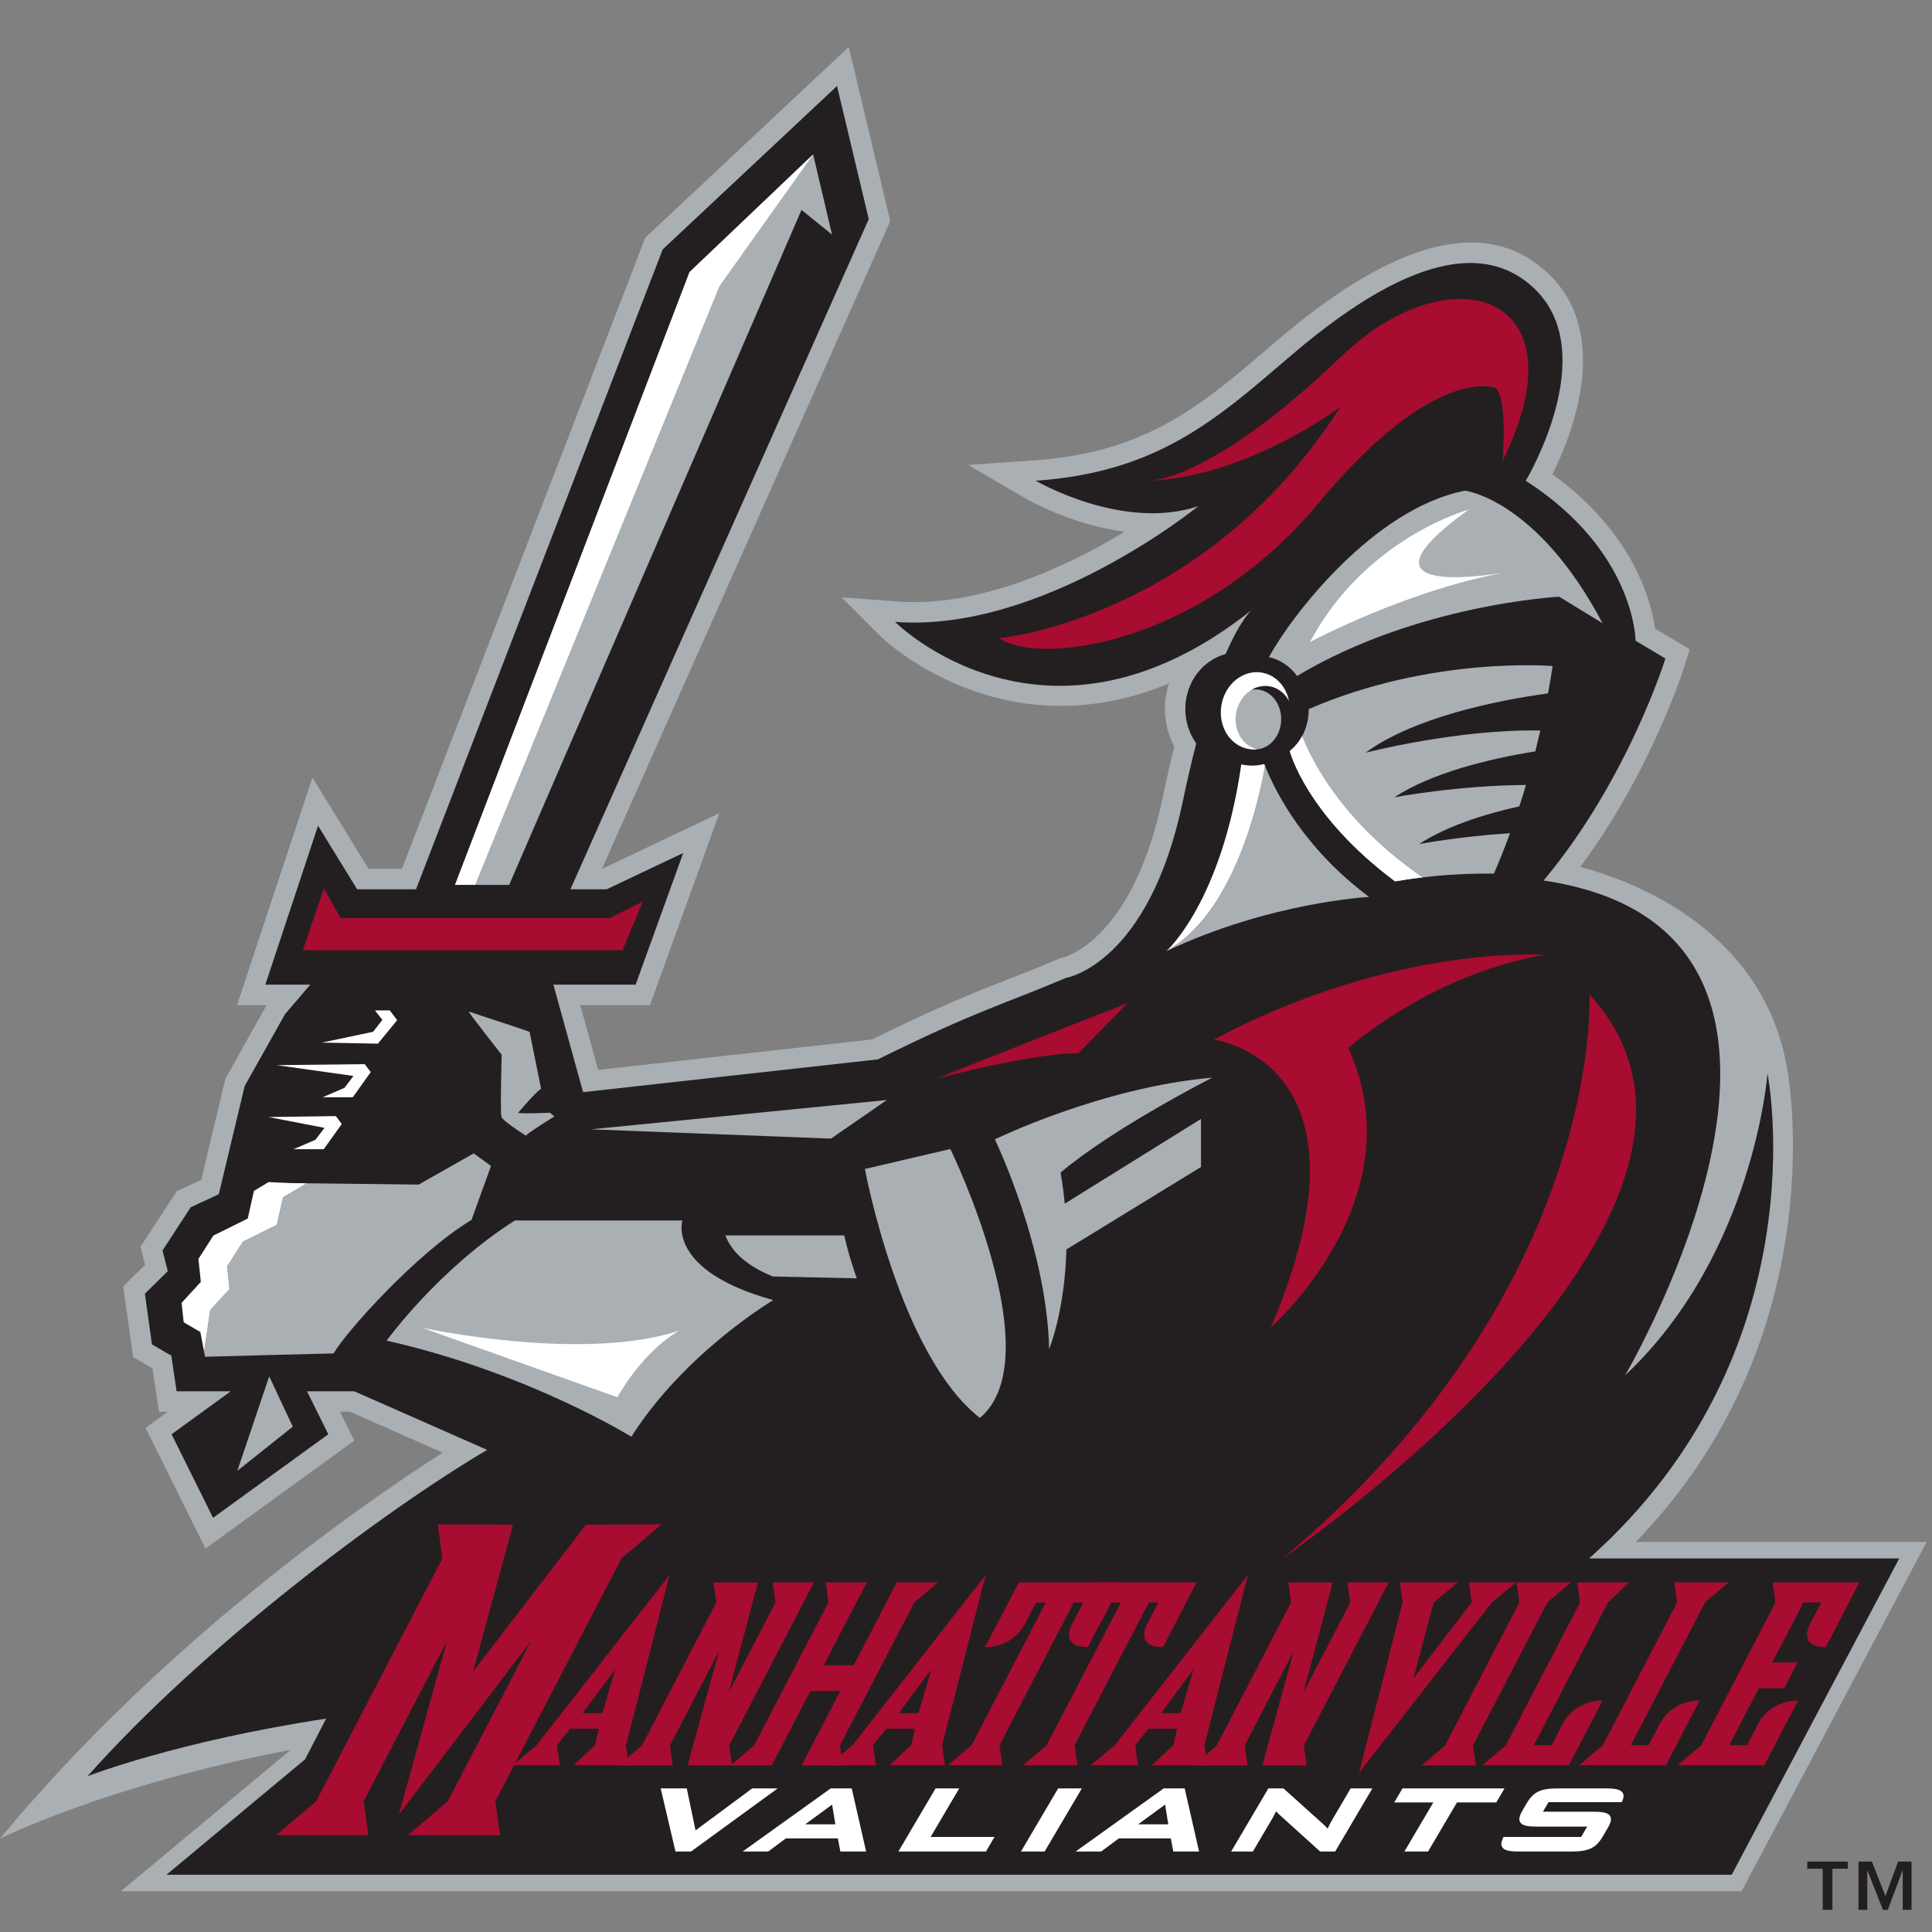 <?xml version="1.0" encoding="UTF-8"?>
<svg width="200px" height="200px" viewBox="0 0 200 200" version="1.1" xmlns="http://www.w3.org/2000/svg" xmlns:xlink="http://www.w3.org/1999/xlink">
    <rect x="0" y="0" width="200" height="200" fill="#808080" stroke="none"/>
    <!-- Generator: Sketch 51.3 (57544) - http://www.bohemiancoding.com/sketch -->
    <title>manhattanville</title>
    <desc>Created with Sketch.</desc>
    <defs></defs>
    <g id="manhattanville" stroke="none" stroke-width="1" fill="none" fill-rule="evenodd">
        <g id="manhattanville_BGL" transform="translate(0, 4)">
            <g id="manhattanville" transform="translate(0, 0.02)">
                <g id="g10" transform="translate(100.221, 96.843) scale(-1, 1) rotate(-180) translate(-100.221, -96.843) translate(0, 0)" fill-rule="nonzero">
                    <g id="g12">
                        <path d="M196.61,38.084 L169.339,38.084 C171.082,39.894 172.703,41.789 174.189,43.779 C189.396,64.136 185.019,86.998 185.019,86.998 C182.96,99.404 172.653,104.868 166.548,107.043 C166.241,107.155 165.93,107.261 165.612,107.364 C164.832,107.618 164.146,107.815 163.585,107.96 C170.963,117.906 174.274,128.426 174.424,128.909 L174.915,130.497 L173.487,131.351 L171.324,132.644 C170.932,135.473 169.112,142.526 160.706,148.609 C162.752,152.729 166.857,163.061 160.332,169.333 C154.051,175.369 144.563,173.037 132.142,162.404 L131.502,161.858 C124.331,155.709 118.671,150.855 107.074,150.051 L100.228,149.577 L106.152,146.112 C106.426,145.952 110.887,143.395 116.422,142.66 C110.563,139.119 101.453,134.781 92.813,135.444 L87.117,135.878 L91.153,131.835 C91.297,131.692 103.587,119.722 121.019,126.954 C120.74,126.12 120.588,125.229 120.588,124.3 C120.588,122.924 120.935,121.603 121.57,120.413 C121.162,118.786 120.761,117.051 120.383,115.236 C117.254,100.203 110.062,98.58 109.991,98.567 L109.78,98.523 C109.738,98.514 109.541,98.43 109.541,98.43 C107.585,97.596 105.928,96.944 104.325,96.316 C100.81,94.937 97.17,93.508 90.283,90.103 L61.922,86.95 L60.068,93.655 L65.799,93.655 L67.288,93.655 L67.791,95.053 L72.72,108.686 L74.469,113.524 L69.82,111.319 L62.328,107.764 L62.311,107.764 L91.868,174.162 L92.158,174.815 L91.992,175.514 L88.708,189.297 L87.861,192.844 L85.2,190.349 L67.153,173.435 L66.802,173.103 L66.626,172.651 L41.611,107.764 L38.157,107.764 L34.725,113.335 L32.342,117.205 L30.913,112.892 L25.458,96.438 L24.534,93.655 L27.467,93.655 L27.599,93.655 L23.481,86.31 L23.338,86.052 L23.268,85.766 L20.83,75.572 L18.842,74.642 L18.294,74.389 L17.964,73.881 L15.047,69.411 L14.539,68.631 L14.771,67.727 L15.015,66.77 L13.513,65.292 L12.756,64.545 L12.902,63.491 L13.632,58.245 L13.773,57.223 L14.664,56.706 L15.787,56.053 L16.183,53.367 L16.452,51.56 L17.361,51.56 L16.517,50.948 L15.069,49.899 L15.865,48.293 L20.159,39.641 L21.275,37.402 L23.299,38.869 L35.23,47.522 L36.679,48.572 L35.884,50.173 L35.193,51.56 L36.235,51.56 L45.827,47.328 C37.28,41.84 16.691,27.543 0,7.369 C0,7.369 11.14,12.952 30.093,16.563 L16.137,4.941 L12.513,1.924 L17.23,1.924 L179.265,1.924 L180.293,1.924 L180.773,2.831 L198.118,35.577 L199.445,38.084 L196.61,38.084" id="path14" fill="#A9AFB3"></path>
                        <path d="M164.502,36.377 C188.69,57.924 182.972,86.584 182.972,86.584 C182.972,86.584 181.581,67.888 168.225,55.324 C168.225,55.324 195.249,101.287 159.794,106.554 C168.526,117.006 172.401,129.534 172.401,129.534 L169.316,131.376 C169.316,131.376 169.285,140.635 157.947,147.94 C157.947,147.94 165.854,161.086 158.864,167.806 C151.87,174.526 141.023,167.22 133.517,160.794 C126.009,154.364 119.873,148.816 107.22,147.94 C107.22,147.94 116.219,142.681 124.047,145.309 C124.047,145.309 107.919,132.162 92.651,133.33 C92.651,133.33 108.317,117.634 129.604,134.581 C129.604,134.581 128.482,133.696 126.88,130 C124.482,129.365 122.704,127.058 122.704,124.303 C122.704,122.963 123.131,121.731 123.836,120.744 C123.38,118.985 122.918,117.016 122.455,114.803 C118.93,97.872 110.371,96.482 110.371,96.482 C104.009,93.77 101.103,93.108 90.885,88.04 L60.363,84.645 L57.285,95.773 L65.799,95.773 L70.727,109.406 L62.805,105.647 L59.05,105.647 L89.933,175.022 L86.648,188.803 L68.603,171.889 L43.066,105.647 L36.972,105.647 L32.923,112.225 L27.467,95.773 L32.118,95.773 L29.506,92.723 L25.327,85.274 L22.651,74.084 L19.738,72.724 L16.822,68.253 L17.369,66.114 L15,63.784 L15.728,58.536 L17.733,57.37 L18.28,53.678 L23.885,53.678 L17.762,49.232 L22.058,40.583 L33.986,49.232 L31.782,53.678 L36.681,53.678 L50.427,47.614 C39.744,41.317 20.939,27.225 9.069,13.838 C9.069,13.838 18.293,17.438 33.763,19.797 L31.582,15.582 L17.23,3.63 L179.265,3.63 L196.61,36.377 L164.502,36.377" id="path16" fill="#231F20"></path>
                        <path d="M159.881,98.855 C159.881,98.855 144.34,100.025 125.666,90.092 C125.666,90.092 143.327,87.755 131.548,60.291 C131.548,60.291 146.718,73.573 139.581,89.217 C139.581,89.217 147.98,96.81 159.881,98.855" id="path18" fill="#A80C30"></path>
                        <polyline id="path20" fill="#A9AFB3" points="84.177 181.721 71.381 169.541 47.105 106.103 52.708 106.103 82.971 175.976 86.133 173.418 84.177 181.721"></polyline>
                        <polyline id="path22" fill="#A80C30" points="63.138 102.679 66.541 104.376 64.453 99.338 31.353 99.338 33.524 105.735 35.255 102.679 63.138 102.679"></polyline>
                        <path d="M75.098,69.819 C75.597,68.431 76.945,66.803 80.001,65.565 L88.69,65.371 C87.704,68.228 87.4,69.819 87.4,69.819 L75.098,69.819" id="path24" fill="#A9AFB3"></path>
                        <path d="M134.27,127.728 C146.694,135.177 161.406,135.935 161.406,135.935 L165.895,133.191 C159.122,146.003 151.673,146.912 151.673,146.912 C142.133,145.067 133.592,133.822 131.36,129.676 C132.555,129.41 133.573,128.707 134.27,127.728" id="path26" fill="#A9AFB3"></path>
                        <path d="M152.039,144.952 C152.039,144.952 141.374,142.065 135.6,131.237 C135.6,131.237 145.987,136.805 156.438,138.557 C156.438,138.557 138.296,135.053 152.039,144.952" id="path28" fill="#FFFFFF"></path>
                        <path d="M103.433,131.641 C103.433,131.641 124.679,133.578 138.753,155.573 C138.753,155.573 129.024,148.281 118.908,147.943 C118.908,147.943 125.143,147.663 138.874,160.834 C150.154,171.655 164.134,167.411 155.554,150.002 C155.554,150.002 156.105,156.297 154.823,157.534 C154.823,157.534 148.63,160.211 136.439,145.565 C124.249,130.92 107.61,128.75 103.433,131.641" id="path30" fill="#A80C30"></path>
                        <path d="M43.673,60.262 L66.294,56.559 C66.294,56.559 69.314,59.847 71.714,60.735 L45.378,63.499 L43.673,60.262" id="path32" fill="#231F20"></path>
                        <polygon id="path34" fill="#A9AFB3" points="61.163 80.798 91.805 83.833 86.022 79.837"></polygon>
                        <path d="M96.984,86.059 C96.984,86.059 105.167,89.353 116.715,93.856 L111.614,88.658 C111.614,88.658 108.373,88.969 96.984,86.059" id="path36" fill="#A80C30"></path>
                        <path d="M130.957,118.409 C130.342,114.894 127.799,103.196 120.748,99.249 C131.481,104.321 141.725,104.856 141.725,104.856 C135.119,109.801 132.145,115.464 130.957,118.409" id="path38" fill="#A9AFB3"></path>
                        <path d="M130.957,118.409 C130.929,118.478 130.902,118.55 130.875,118.612 C130.466,118.51 130.046,118.45 129.613,118.45 C129.228,118.45 128.855,118.495 128.497,118.577 C126.447,104.285 120.748,99.249 120.748,99.249 C127.799,103.196 130.342,114.894 130.957,118.409" id="path40" fill="#FFFFFF"></path>
                        <path d="M130.711,120.262 C129.293,119.762 127.811,120.687 127.397,122.326 C126.978,123.967 127.79,125.701 129.205,126.201 C130.621,126.702 132.105,125.775 132.521,124.134 C132.938,122.495 132.127,120.762 130.711,120.262" id="path42" fill="#A9AFB3"></path>
                        <path d="M128.143,121.954 C127.501,123.609 128.204,125.588 129.703,126.376 C131.107,127.107 132.711,126.546 133.44,125.126 C133.393,125.367 133.328,125.606 133.238,125.839 C132.464,127.836 130.365,128.685 128.55,127.736 C126.736,126.786 125.891,124.399 126.664,122.401 C127.269,120.846 128.677,119.989 130.131,120.137 C129.269,120.345 128.518,120.985 128.143,121.954" id="path44" fill="#FFFFFF"></path>
                        <polyline id="path46" fill="#FFFFFF" points="84.177 181.721 71.381 169.541 47.105 106.103 49.185 106.112 74.475 168.085 84.177 181.721"></polyline>
                        <path d="M53.3,71.363 L70.639,71.363 C70.639,71.363 68.982,66.176 80.051,63.121 C80.051,63.121 70.895,57.707 65.357,48.973 C65.357,48.973 54.66,55.622 40.026,58.923 C40.026,58.923 45.35,66.31 53.3,71.363" id="path48" fill="#A9AFB3"></path>
                        <polyline id="path50" fill="#231F20" points="28.985 48.867 22.651 48.867 26.626 57.874 32.959 57.874 28.985 48.867"></polyline>
                        <path d="M49.039,78.306 L43.402,75.113 L43.339,75.077 L43.268,75.079 C43.268,75.079 35.299,75.171 31.753,75.215 L29.299,73.76 L28.66,70.909 L25.146,69.167 L23.51,66.612 L23.758,64.263 L21.763,62.092 L21.126,57.784 L21.225,57.253 C21.377,57.258 21.545,57.262 21.539,57.262 C21.919,57.285 31.919,57.535 34.537,57.601 C35.731,59.726 43.084,67.978 48.809,71.419 L50.829,77.008 L49.039,78.306" id="path52" fill="#A9AFB3"></path>
                        <path d="M23.758,64.263 L23.51,66.612 L25.146,69.167 L28.66,70.909 L29.299,73.76 L31.753,75.215 C30.744,75.224 30.09,75.234 30.086,75.234 L27.799,75.335 L26.289,74.426 L25.674,71.689 L25.647,71.562 L25.533,71.506 L22.088,69.799 L20.541,67.381 L20.777,65.126 L20.791,65.006 L20.708,64.914 L18.798,62.835 L19.017,60.825 L20.637,59.879 L20.742,59.819 L20.764,59.699 L21.126,57.784 L21.763,62.092 L23.758,64.263" id="path54" fill="#FFFFFF"></path>
                        <polygon id="path56" fill="#A9AFB3" points="27.869 55.228 30.31 50.019 24.566 45.443"></polygon>
                        <path d="M43.673,60.262 C43.673,60.262 60.357,56.632 70.368,59.976 C70.368,59.976 67.037,58.395 63.896,53.066 L43.673,60.262" id="path58" fill="#FFFFFF"></path>
                        <path d="M54.428,80.146 C53.945,80.466 51.988,81.713 51.903,82.115 C51.774,82.722 51.932,88.518 51.932,88.518 C51.932,88.518 48.357,93.055 48.535,92.993 C49.687,92.584 54.096,91.181 54.824,90.886 L56.014,84.999 C55.457,84.678 53.626,82.496 53.626,82.496 C54.48,82.39 56.931,82.522 56.931,82.522 C57.066,82.399 57.214,82.272 57.391,82.137 C57.391,82.137 54.703,80.466 54.428,80.146" id="path60" fill="#A9AFB3"></path>
                        <path d="M109.791,76.324 C115.323,80.989 125.5,86.151 125.5,86.151 C114.066,85.161 102.987,79.76 102.987,79.76 C102.987,79.76 108.373,68.62 108.606,58.045 C108.606,58.045 110.24,62.017 110.391,68.361 L124.326,76.899 L124.326,81.876 L110.222,73.101 C110.126,74.138 109.985,75.212 109.791,76.324" id="path62" fill="#A9AFB3"></path>
                        <path d="M101.438,50.926 C93.102,57.428 89.534,76.694 89.534,76.694 L98.382,78.763 C98.382,78.763 108.901,57.193 101.438,50.926" id="path64" fill="#A9AFB3"></path>
                        <path d="M164.539,94.76 C164.539,94.76 166.17,64.448 132.793,36.384 C132.793,36.384 185.199,72.308 164.539,94.76" id="path66" fill="#A80C30"></path>
                        <path d="M160.73,128.756 C160.73,128.756 148.209,129.839 135.472,124.295 C135.472,124.295 135.646,121.674 133.514,119.958 C133.514,119.958 135.194,113.354 144.417,106.466 C146.635,106.853 150.283,107.329 154.651,107.27 C155.174,108.48 155.74,109.876 156.318,111.453 C151.051,111.11 146.909,110.331 146.909,110.331 C149.729,112.163 153.543,113.402 157.283,114.235 C157.512,114.947 157.744,115.684 157.972,116.448 C150.875,116.404 144.34,115.17 144.34,115.17 C148.262,117.723 154.088,119.141 158.935,119.923 C159.112,120.623 159.285,121.346 159.452,122.082 C150.949,122.258 141.358,119.785 141.358,119.785 C146.401,123.47 154.908,125.182 160.252,125.928 C160.419,126.85 160.582,127.792 160.73,128.756" id="path68" fill="#A9AFB3"></path>
                        <path d="M134.792,121.502 C134.502,120.966 134.098,120.428 133.514,119.958 C133.514,119.958 135.194,113.354 144.417,106.466 C145.192,106.6 146.155,106.749 147.253,106.878 C139.062,112.523 135.868,118.763 134.792,121.502" id="path70" fill="#FFFFFF"></path>
                        <polyline id="path72" fill="#FFFFFF" points="38.817 93.108 39.584 92.129 38.623 90.897 33.329 89.778 39.121 89.666 41.115 92.101 40.354 93.108 38.817 93.108"></polyline>
                        <polyline id="path74" fill="#FFFFFF" points="27.801 82.071 33.588 80.95 32.664 79.72 30.395 78.743 33.517 78.743 35.38 81.352 34.763 82.168 27.801 82.071"></polyline>
                        <polyline id="path76" fill="#FFFFFF" points="28.65 87.442 36.589 86.323 35.663 85.093 33.396 84.115 36.517 84.115 38.379 86.723 37.761 87.543 28.65 87.442"></polyline>
                        <polyline id="path78" fill="#A80C30" points="146.326 23.979 148.406 31.812 150.908 33.896 144.913 33.896 145.206 31.838 140.687 14.192 154.435 31.812 156.935 33.896 152.066 33.896 152.343 31.824 146.326 23.979"></polyline>
                        <path d="M120.183,20.36 L123.549,24.888 L122.23,20.36 L120.183,20.36 Z M119.239,14.972 L124.967,14.972 L124.674,17.032 L129.188,34.675 L115.421,17.058 L112.92,14.972 L117.801,14.972 L117.516,17.042 L118.894,18.756 L121.86,18.756 L121.468,17.058 L119.239,14.972 Z" id="path80" fill="#A80C30"></path>
                        <path d="M93.041,20.36 L96.407,24.888 L95.088,20.36 L93.041,20.36 Z M92.099,14.972 L97.817,14.972 L97.525,17.032 L102.043,34.675 L88.277,17.058 L85.779,14.972 L90.659,14.972 L90.374,17.042 L91.751,18.756 L94.717,18.756 L94.325,17.058 L92.099,14.972 Z" id="path82" fill="#A80C30"></path>
                        <path d="M60.316,20.36 L63.684,24.888 L62.368,20.36 L60.316,20.36 Z M59.378,14.972 L65.094,14.972 L64.803,17.032 L69.322,34.675 L55.557,17.058 L53.059,14.972 L57.94,14.972 L57.654,17.042 L59.03,18.756 L62.001,18.756 L61.604,17.058 L59.378,14.972 Z" id="path84" fill="#A80C30"></path>
                        <polyline id="path86" fill="#A80C30" points="152.486 17.014 152.773 14.942 147.156 14.942 149.593 17.014 157.288 31.82 157.005 33.896 162.623 33.896 160.181 31.82 152.486 17.014"></polyline>
                        <polyline id="path88" fill="#A80C30" points="79.998 33.896 80.282 31.82 75.445 22.515 78.457 33.88 73.87 33.896 74.154 31.82 66.458 17.014 64.02 14.942 69.641 14.942 69.354 17.014 74.436 26.793 71.181 14.955 75.771 14.942 75.485 17.014 84.257 33.896 79.998 33.896"></polyline>
                        <polyline id="path90" fill="#A80C30" points="139.492 33.896 139.777 31.82 134.945 22.515 137.954 33.88 133.367 33.896 133.65 31.82 125.955 17.014 123.517 14.942 129.138 14.942 128.85 17.014 133.932 26.793 130.679 14.955 135.267 14.942 134.981 17.014 143.756 33.896 139.492 33.896"></polyline>
                        <path d="M112.618,27.201 C109.652,27.201 110.959,29.539 110.959,29.539 L112.139,31.82 L111.155,31.82 L103.473,17.042 L103.761,14.972 L98.141,14.972 L100.58,17.042 L108.261,31.82 L107.255,31.82 L106.07,29.539 C106.07,29.539 104.943,27.201 101.976,27.201 L105.471,33.896 L116.099,33.896 L112.618,27.201" id="path92" fill="#A80C30"></path>
                        <path d="M113.242,33.896 L123.872,33.896 L120.392,27.201 C117.423,27.201 118.73,29.539 118.73,29.539 L119.914,31.82 L118.925,31.82 L111.245,17.042 L111.535,14.972 L105.911,14.972 L108.352,17.042 L116.033,31.82 L115.027,31.82 L113.843,29.539" id="path94" fill="#A80C30"></path>
                        <path d="M160.626,17.046 L161.81,19.328 C161.81,19.328 162.937,21.668 165.906,21.668 L162.412,14.972 L154.836,14.972 L153.448,14.972 L155.889,17.042 L163.567,31.82 L163.28,33.896 L168.626,33.896 L166.461,31.82 L158.786,17.046 L160.626,17.046" id="path96" fill="#A80C30"></path>
                        <polyline id="path98" fill="#A80C30" points="86.953 17.014 94.646 31.82 97.086 33.896 92.83 33.896 88.375 25.321 85.275 25.321 89.732 33.896 85.475 33.896 85.759 31.82 78.064 17.014 75.628 14.942 79.884 14.942 83.893 22.656 86.99 22.656 82.981 14.942 87.237 14.942 86.953 17.014"></polyline>
                        <path d="M182.041,19.328 L180.857,17.046 L179.015,17.046 L182.076,22.935 L184.696,22.935 L186.081,25.602 L183.461,25.602 L186.693,31.82 L188.535,31.82 L187.347,29.539 C187.347,29.539 186.043,27.201 189.011,27.201 L192.479,33.896 L183.515,33.896 L183.513,33.896 L183.796,31.82 L176.12,17.046 L173.678,14.972 L173.68,14.972 L173.678,14.972 L182.643,14.972 L186.137,21.668 C183.169,21.668 182.041,19.328 182.041,19.328" id="path100" fill="#A80C30"></path>
                        <polyline id="path102" fill="#A80C30" points="64.339 36.384 68.478 39.903 60.661 39.879 48.978 24.661 53.106 39.879 45.317 39.903 45.799 36.384 32.735 11.245 28.595 7.728 38.135 7.728 37.651 11.245 46.277 27.846 41.28 9.844 54.987 27.846 46.361 11.245 42.22 7.728 51.76 7.728 51.277 11.245 64.339 36.384"></polyline>
                        <path d="M170.666,17.046 L171.853,19.328 C171.853,19.328 172.981,21.668 175.95,21.668 L172.456,14.972 L164.877,14.972 L163.492,14.972 L165.93,17.042 L173.611,31.82 L173.326,33.896 L178.946,33.896 L176.506,31.82 L168.827,17.046 L170.666,17.046" id="path104" fill="#A80C30"></path>
                        <polyline id="path106" fill="#FFFFFF" points="80.502 12.569 77.864 12.569 77.819 12.536 72.003 8.226 71.122 12.433 71.093 12.569 70.953 12.569 68.614 12.569 68.396 12.569 68.445 12.357 69.893 6.173 69.924 6.039 70.061 6.039 71.48 6.039 71.535 6.039 71.581 6.072 80.073 12.256 80.502 12.569"></polyline>
                        <path d="M86.475,8.852 L83.35,8.852 L86.142,10.893 L86.475,8.852 Z M88.199,12.435 L88.169,12.569 L88.031,12.569 L86.048,12.569 L85.993,12.569 L85.947,12.537 L77.318,6.352 L76.881,6.039 L77.419,6.039 L79.469,6.039 L79.526,6.039 L79.572,6.074 L81.348,7.394 L86.732,7.394 L86.968,6.18 L86.996,6.039 L87.138,6.039 L89.444,6.039 L89.661,6.039 L89.613,6.25 L88.199,12.435 Z" id="path108" fill="#FFFFFF"></path>
                        <polyline id="path110" fill="#FFFFFF" points="96.339 7.548 99.143 12.309 99.296 12.569 96.847 12.569 96.797 12.484 93.155 6.299 93.001 6.039 93.304 6.039 101.965 6.039 102.064 6.039 102.115 6.125 102.796 7.287 102.95 7.548 102.648 7.548 96.339 7.548"></polyline>
                        <polyline id="path112" fill="#FFFFFF" points="111.989 12.569 109.536 12.569 109.487 12.484 105.845 6.299 105.691 6.039 105.993 6.039 108.042 6.039 108.141 6.039 108.191 6.125 111.836 12.309 111.989 12.569"></polyline>
                        <path d="M120.943,8.852 L117.816,8.852 L120.609,10.893 L120.943,8.852 Z M122.667,12.435 L122.637,12.569 L122.498,12.569 L120.517,12.569 L120.462,12.569 L120.418,12.537 L111.785,6.352 L111.348,6.039 L111.886,6.039 L113.936,6.039 L113.992,6.039 L114.038,6.073 L115.817,7.394 L121.201,7.394 L121.434,6.18 L121.46,6.039 L121.603,6.039 L123.911,6.039 L124.128,6.039 L124.079,6.25 L122.667,12.435 Z" id="path114" fill="#FFFFFF"></path>
                        <path d="M139.916,12.569 L139.817,12.569 L139.768,12.484 L137.859,9.235 C137.764,9.074 137.627,8.803 137.431,8.406 C137.305,8.564 137.159,8.721 136.964,8.885 C136.967,8.882 132.913,12.525 132.913,12.525 L132.864,12.569 L132.798,12.569 L131.398,12.569 L131.3,12.569 L131.25,12.485 L127.605,6.3 L127.452,6.039 L127.754,6.039 L129.599,6.039 L129.698,6.039 L129.748,6.125 L131.719,9.468 C131.785,9.58 131.918,9.822 132.099,10.207 C132.191,10.098 132.287,9.997 132.381,9.909 C132.383,9.907 136.606,6.084 136.606,6.084 L136.653,6.039 L136.721,6.039 L138.121,6.039 L138.221,6.039 L138.27,6.125 L141.912,12.309 L142.065,12.569 L141.763,12.569 L139.916,12.569" id="path116" fill="#FFFFFF"></path>
                        <polyline id="path118" fill="#FFFFFF" points="155.745 12.569 145.184 12.569 145.135 12.484 144.486 11.382 144.332 11.122 144.634 11.122 148.378 11.122 145.537 6.299 145.383 6.039 145.686 6.039 147.735 6.039 147.834 6.039 147.883 6.125 150.828 11.122 154.796 11.122 154.895 11.122 154.946 11.208 155.593 12.309 155.745 12.569"></polyline>
                        <path d="M167.975,12.121 C167.77,12.439 167.269,12.569 166.24,12.569 L161.236,12.569 C159.482,12.569 158.735,12.208 158.038,11.023 L157.637,10.338 C157.284,9.736 157.202,9.358 157.363,9.076 C157.581,8.693 158.219,8.617 159.107,8.617 L164.308,8.617 L163.679,7.548 L155.754,7.548 L155.645,7.548 L155.598,7.449 C155.469,7.181 155.321,6.789 155.511,6.485 C155.713,6.164 156.202,6.039 157.251,6.039 L162.7,6.039 C164.466,6.039 165.217,6.401 165.914,7.587 L166.413,8.44 C166.767,9.035 166.849,9.411 166.686,9.694 C166.466,10.081 165.823,10.158 164.923,10.158 L159.725,10.158 L160.306,11.148 L167.77,11.148 L167.88,11.148 L167.928,11.248 C168.098,11.619 168.113,11.905 167.975,12.121" id="path120" fill="#FFFFFF"></path>
                        <path d="M195.181,1.424 L196.492,4.997 L197.88,4.997 L197.88,0.001 L196.967,0.001 L196.967,4.124 L195.429,0.001 L194.915,0.001 L193.3,4.124 L193.3,0.001 L192.388,0.001 L192.388,4.997 L193.776,4.997 L195.181,1.424 Z M191.286,4.257 L189.69,4.257 L189.69,0.001 L188.685,0.001 L188.685,4.257 L187.088,4.257 L187.088,4.997 L191.286,4.997 L191.286,4.257 Z" id="path122" fill="#231F20"></path>
                    </g>
                </g>
            </g>
        </g>
    </g>
</svg>